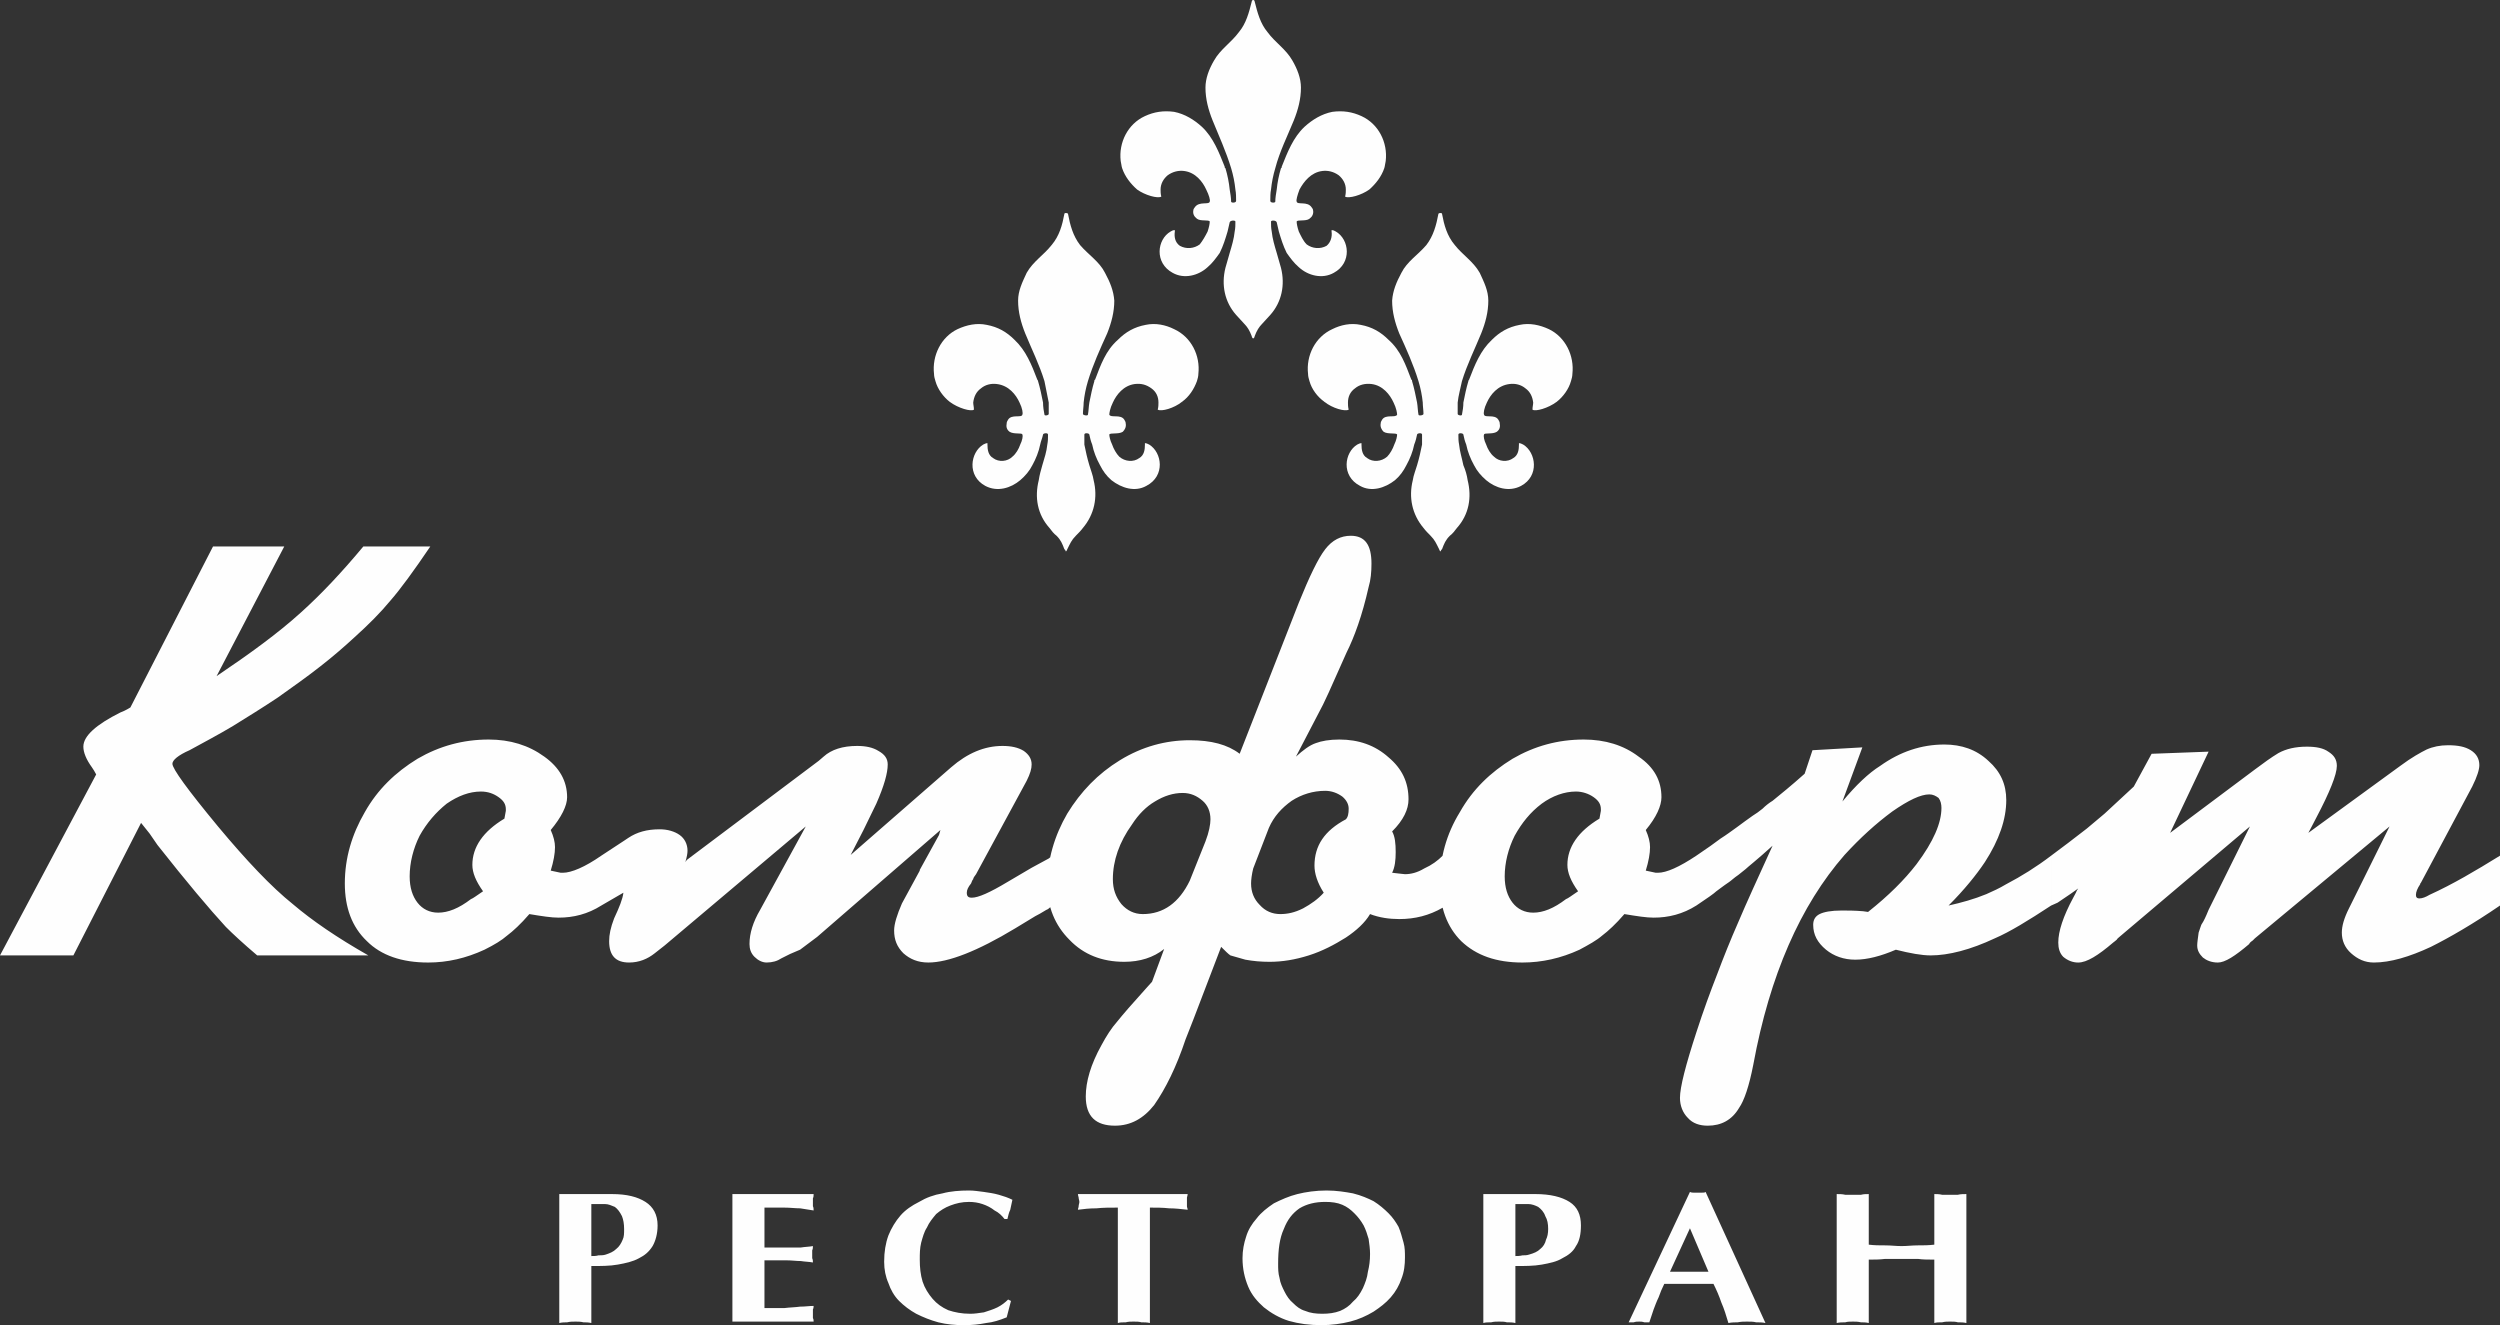 <svg xmlns="http://www.w3.org/2000/svg" class="svg-icon icon-comfort" fill-rule="evenodd" viewBox="0 0 4430.189 2348.291" clip-rule="evenodd" image-rendering="optimizeQuality" shape-rendering="geometricPrecision" text-rendering="geometricPrecision">
  <rect x="0" y="0" width="4430.189" height="2348.291" fill="#333333" stroke="none"/>
  <defs id="defs3973">
    <style id="style3975">
<![CDATA[
    .fil0 {fill:#FEFEFE;fill-rule:nonzero}
   ]]>
    </style>
  </defs>
  <path id="path3979" fill="#fff" fill-rule="nonzero" d="M0 1693.042l170.44-320.68c-2.525-5.05-5.05-8.838-7.575-12.626-10.1-13.888-15.15-26.513-15.15-36.613 0-18.938 22.725-39.138 65.65-60.6 10.1-3.79 15.15-7.576 17.676-8.84l146.454-285.33h126.252l-119.94 229.78c58.077-39.138 108.578-75.75 148.978-112.364 36.613-32.827 73.226-71.965 111.102-117.416h118.677c-29.038 42.926-53.026 75.75-70.7 95.952-17.676 21.463-39.14 42.926-64.39 65.65-16.412 15.15-36.613 32.827-59.338 50.502-23.988 18.938-49.24 36.613-75.75 55.55-26.514 17.676-53.027 34.09-79.54 50.502-25.25 15.15-51.764 29.038-77.014 42.925-20.2 8.838-30.3 17.676-30.3 23.988 0 8.838 26.513 45.45 80.802 111.102 50.5 60.6 94.69 107.315 132.564 137.615 34.09 29.038 78.277 59.34 133.828 90.902H455.77c-25.25-21.463-42.925-37.876-55.55-50.5-29.04-31.564-69.44-79.54-121.203-145.19l-13.887-20.202-15.15-18.937-119.94 234.83H0zm1065.57-88.377c-23.99 15.15-49.24 21.463-75.753 21.463-12.625 0-29.038-2.525-51.763-6.313-15.15 17.676-29.038 30.3-39.138 37.876-10.1 8.84-22.726 16.414-40.4 25.252-32.827 15.15-65.652 22.725-99.74 22.725-46.714 0-83.327-12.625-108.577-37.876-26.514-25.25-39.14-59.337-39.14-102.263 0-45.45 12.626-87.114 35.35-126.252 22.727-40.4 54.29-70.7 93.428-94.69 39.138-22.725 80.8-34.087 126.252-34.087 37.876 0 70.7 10.1 98.477 30.3 26.513 18.938 40.4 42.926 40.4 71.964 0 15.15-10.1 35.35-29.038 58.076 5.05 11.363 7.575 21.463 7.575 30.3 0 11.363-2.526 25.25-7.576 41.664l17.675 3.787h3.787c15.15 0 39.138-10.1 68.176-30.3v88.375zm-171.705-154.027l2.525-13.888v-2.525c0-8.838-3.787-15.15-12.625-21.463-8.837-6.313-18.938-10.1-31.563-10.1-20.2 0-40.4 7.575-60.6 21.463-18.94 15.15-35.35 34.088-47.977 56.813-11.362 22.726-17.675 47.976-17.675 71.964 0 20.2 5.05 35.35 13.888 46.713 8.837 11.363 21.463 17.675 36.613 17.675 17.676 0 36.614-7.575 58.077-23.987 3.787-1.263 10.1-6.313 21.463-13.888-12.625-17.676-18.938-32.826-18.938-46.713 0-31.563 18.938-59.34 56.813-82.064zm171.704 65.65l40.4-26.512 7.574-5.05c15.15-10.1 32.826-15.15 55.55-15.15 13.89 0 26.514 3.787 35.352 10.1 8.837 6.312 13.888 16.412 13.888 27.775 0 5.05-1.263 11.364-3.788 20.2l2.525-3.786 233.568-175.49 8.837-7.576c13.888-12.625 34.088-18.938 59.34-18.938 15.15 0 27.774 2.525 37.874 8.838 11.362 6.313 16.412 13.888 16.412 23.988 0 15.15-6.312 37.876-20.2 69.44l-22.725 46.712-22.726 44.188 178.017-155.29c29.038-25.25 59.338-37.876 90.9-37.876 15.15 0 27.777 2.525 37.877 8.838 8.838 6.313 13.888 13.888 13.888 23.988 0 7.575-2.525 16.413-8.838 29.038l-89.64 165.39c-2.524 3.788-5.05 6.313-5.05 8.838-1.262 1.262-2.524 3.787-3.787 7.575-5.05 6.313-7.575 11.363-7.575 16.413 0 6.312 2.525 8.838 8.838 8.838 11.363 0 31.563-8.838 63.126-27.776l42.926-25.25 30.3-16.413 6.313-5.05v88.375l-7.575 6.313c-3.788 1.262-10.1 6.313-22.726 12.625-10.1 6.313-22.725 13.888-35.35 21.463-66.914 40.4-118.677 60.6-154.028 60.6-18.938 0-32.826-6.312-44.188-16.412-11.363-11.362-16.413-23.988-16.413-40.4 0-11.363 5.05-27.776 13.888-47.976l31.563-58.076v-1.263l34.088-61.864 2.525-8.838-218.417 189.378-30.3 22.726-17.676 7.575-15.15 7.575c-7.576 5.05-16.413 7.575-26.514 7.575-7.575 0-15.15-3.788-21.462-10.1-6.312-6.313-8.837-13.888-8.837-22.726 0-18.936 6.313-39.137 18.938-60.6l80.802-147.715-249.98 210.84-17.674 13.89c-12.626 10.1-27.776 16.412-45.45 16.412-23.99 0-35.352-12.625-35.352-37.876 0-11.36 2.525-23.986 8.838-40.4 8.837-18.937 15.15-34.087 16.413-45.45l-39.14 22.725.002-88.376zm1491.037 0v92.165c-23.988 13.888-49.24 20.2-77.014 20.2-17.675 0-35.35-2.525-51.764-8.838-8.838 15.15-23.988 29.038-42.926 41.664-20.2 12.624-41.664 23.987-65.65 31.562-23.99 7.575-46.715 11.363-69.44 11.363-15.15 0-29.038-1.263-42.926-3.788-12.625-3.788-21.463-6.313-26.513-7.575-3.787-2.525-8.837-7.575-16.413-15.15l-49.238 128.777-13.888 35.35c-16.412 49.238-35.35 87.113-55.55 116.15-18.94 23.99-41.664 36.614-69.44 36.614-34.087 0-51.763-16.412-51.763-51.763 0-26.512 8.838-56.813 27.776-90.9 8.837-16.413 17.674-30.3 27.774-41.664 10.1-12.625 26.513-31.563 50.5-58.076l11.364-12.625 21.463-58.076c-18.937 15.15-42.925 22.724-70.7 22.724-39.14 0-71.964-12.625-97.215-39.138-25.25-25.25-39.138-58.076-39.138-97.214 0-44.188 12.625-87.114 35.35-126.252 23.99-39.138 54.29-70.7 93.427-94.69 39.138-23.987 80.802-35.35 123.727-35.35 37.877 0 66.915 7.575 88.378 23.988l104.79-267.655c18.937-46.713 34.087-78.276 46.712-94.69 12.626-16.41 27.776-23.987 45.45-23.987 25.252 0 36.614 16.413 36.614 49.24 0 15.15-1.262 29.037-5.05 41.662-11.362 50.5-25.25 88.376-39.138 116.152l-31.563 70.7-10.1 21.464-47.976 92.164c12.625-11.363 23.988-20.2 35.35-23.988 10.1-3.787 23.99-6.312 41.664-6.312 34.09 0 63.127 10.1 87.115 31.563 23.988 20.2 35.35 44.19 35.35 74.49 0 17.675-8.837 36.613-29.037 56.813 5.05 8.838 6.312 21.463 6.312 36.613 0 13.888-1.262 26.513-6.312 36.613 12.625 1.262 20.2 2.524 22.725 2.524 10.1 0 21.463-2.525 34.088-10.1 13.89-6.312 23.99-13.888 32.827-22.725zm-210.84 65.652c-11.364-17.675-16.414-34.088-16.414-47.976 0-35.35 17.675-61.864 55.55-82.064 3.788-3.788 5.05-10.1 5.05-18.938 0-7.575-3.787-15.15-11.362-21.463-8.837-6.313-18.937-10.1-30.3-10.1-21.462 0-41.663 6.312-59.338 17.675-17.675 12.625-31.563 27.775-40.4 47.975l-27.776 71.964c-2.525 10.1-3.788 20.2-3.788 26.513 0 15.15 5.05 27.776 15.15 37.876 10.1 11.362 22.726 16.413 36.614 16.413 12.625 0 25.25-2.525 40.4-10.1 13.888-7.576 26.513-16.413 36.614-27.776zm-237.356-21.463l27.777-69.44c6.313-16.412 8.838-30.3 8.838-39.137 0-13.888-5.05-25.25-13.888-32.825-10.1-8.838-21.463-13.888-35.35-13.888-16.414 0-32.826 5.05-49.24 15.15-15.15 8.838-29.037 22.726-40.4 40.4-22.725 31.564-34.088 64.39-34.088 97.215 0 17.675 5.05 31.563 15.15 44.188 10.1 11.363 22.725 17.676 37.875 17.676 36.613 0 64.39-20.2 83.326-59.34zm897.655 44.188c-23.99 15.15-49.24 21.463-75.752 21.463-12.625 0-29.038-2.525-51.763-6.312-15.15 17.675-29.038 30.3-39.138 37.875-10.1 8.84-23.988 16.414-40.4 25.252-32.827 15.15-66.915 22.725-101.003 22.725-46.714 0-82.065-12.625-108.578-37.876-25.25-25.25-37.875-59.337-37.875-102.263 0-45.45 11.362-87.114 35.35-126.252 22.726-40.4 54.29-70.7 93.427-94.69 39.138-22.725 80.8-34.087 126.252-34.087 37.876 0 70.7 10.1 97.214 30.3 27.776 18.938 40.4 42.926 40.4 71.964 0 15.15-8.837 35.35-27.775 58.076 5.05 11.363 7.576 21.463 7.576 30.3 0 11.363-2.524 25.25-7.575 41.664l17.676 3.787h3.788c15.15 0 37.876-10.1 68.177-30.3v88.375zm-171.703-154.027l2.525-13.888v-2.525c0-8.838-3.788-15.15-12.626-21.463-8.836-6.313-20.2-10.1-31.562-10.1-20.2 0-41.663 7.575-60.6 21.463-20.2 15.15-35.35 34.088-47.977 56.813-11.36 22.726-17.674 47.976-17.674 71.964 0 20.2 5.05 35.35 13.888 46.713 8.838 11.363 21.463 17.675 36.613 17.675 17.675 0 36.613-7.575 58.076-23.987 3.787-1.263 10.1-6.313 21.463-13.888-12.625-17.676-18.938-32.826-18.938-46.713 0-31.563 18.938-59.34 56.813-82.064zm800.438 154.027c-40.4 26.513-73.226 46.713-99.74 58.076-42.925 20.202-82.063 30.302-113.626 30.302-16.413 0-36.613-3.788-61.863-10.1-26.512 11.362-50.5 17.675-71.963 17.675-20.2 0-37.876-6.313-51.764-17.675-15.15-12.626-22.725-26.513-22.725-44.19 0-8.836 3.788-15.15 11.363-18.937 7.576-3.787 20.2-6.312 39.14-6.312 10.1 0 22.724 0 37.875 1.262l8.837 1.263c36.613-29.038 64.39-56.814 85.852-84.59 30.3-40.4 44.188-73.225 44.188-99.738 0-6.313-1.263-12.625-5.05-17.675-5.05-3.788-10.1-6.313-16.413-6.313-15.15 0-36.614 10.1-65.652 30.3-29.038 21.463-56.813 46.714-84.59 77.014-78.275 89.64-132.564 213.366-161.602 371.182-7.575 39.138-16.413 64.388-25.25 77.014-12.625 21.462-31.563 31.563-55.55 31.563-13.89 0-26.514-3.788-35.352-13.888-8.838-8.838-13.888-21.463-13.888-35.35 0-18.94 10.1-58.077 29.04-116.153 12.624-39.138 25.25-73.226 36.612-102.264 11.362-30.3 23.988-61.864 37.875-93.427 13.888-32.825 34.088-77.014 60.6-135.09-27.774 25.25-44.187 37.876-47.974 41.664-1.264 1.262-5.052 3.787-12.627 10.1-7.575 5.05-12.625 10.1-16.412 12.625-11.362 7.575-18.937 13.888-22.725 16.413-3.787 3.787-16.413 12.625-35.35 25.25v-88.376c18.937-12.626 32.825-22.727 42.925-30.302 10.1-6.312 20.2-13.888 29.038-20.2 10.1-7.575 18.938-13.888 27.776-20.2 6.312-3.788 11.362-7.576 17.675-12.626 5.05-5.05 11.362-10.1 17.674-13.887 13.888-11.363 32.826-26.513 56.814-47.976l13.888-41.665 88.376-5.05-35.35 95.952c23.987-29.038 46.713-50.5 66.913-63.126 35.35-25.25 73.226-37.875 113.627-37.875 30.3 0 56.813 8.838 78.276 29.038 21.463 18.938 31.564 41.664 31.564 69.44 0 34.087-12.626 70.7-37.876 109.838-15.15 22.727-36.613 49.24-64.39 77.015 22.727-5.05 45.452-11.362 66.915-20.2 11.364-5.05 22.726-10.1 35.352-17.675 26.512-13.888 53.025-30.3 79.538-50.5v88.375zm795.39 0c-47.977 32.826-89.64 56.814-122.466 73.226-37.875 17.677-71.963 27.777-101 27.777-16.414 0-29.04-6.313-40.402-16.413-11.363-10.1-16.413-22.725-16.413-36.613 0-11.362 3.787-25.25 12.625-42.925l3.787-7.575 68.176-137.615-238.616 198.216-3.788 3.79c-3.788 2.524-6.313 5.05-6.313 6.31-25.25 21.464-42.924 32.827-55.55 32.827-11.362 0-20.2-3.788-26.512-8.838-6.313-6.313-10.1-12.626-10.1-21.464 0-5.05 1.262-12.625 2.524-22.725l2.525-7.574c1.263-3.788 2.525-7.575 3.788-8.838 2.525-3.787 6.313-11.363 11.363-23.988l73.226-147.715-229.78 194.43c-2.524 2.524-5.05 3.786-6.312 6.31-2.525 2.526-5.05 3.79-6.312 5.05-26.513 22.727-46.714 35.352-61.864 35.352-10.1 0-18.938-3.788-26.513-10.1-6.312-6.313-8.837-15.15-8.837-25.25 0-20.2 8.837-46.714 26.512-79.54 2.526-5.05 5.05-8.837 6.313-12.625l2.526-3.787c-5.05 3.787-17.675 12.625-36.613 25.25l-11.363 5.05v-88.376l30.3-22.727 32.826-25.25 31.564-26.513 51.763-47.976 31.563-58.076 101.002-3.788-68.176 143.928 150.24-112.364c15.15-11.363 29.038-21.463 41.663-29.04 13.888-7.574 30.3-11.36 50.5-11.36 16.413 0 29.04 2.524 37.876 8.836 10.1 6.313 15.152 13.888 15.152 25.25 0 15.15-12.626 46.714-36.614 92.165-6.312 12.625-11.362 21.463-13.887 26.513l162.866-118.677c20.2-15.15 36.613-23.987 46.713-29.037 11.362-5.05 23.987-7.575 37.875-7.575 17.675 0 30.3 2.525 40.4 8.837 10.1 6.313 15.15 15.15 15.15 26.513 0 7.576-3.787 20.2-12.624 37.876l-90.9 170.44c-1.263 1.263-1.263 1.263-1.263 2.525-5.05 7.575-7.575 13.887-7.575 18.937 0 3.788 1.262 6.313 6.312 6.313 5.05 0 11.363-2.525 17.675-6.313 41.663-18.938 82.063-42.925 124.99-69.438v88.375z" class="fil0"/>
  <path id="path3981" fill="#fff" fill-rule="nonzero" d="M1165.308 2171.537c0-18.937-7.575-32.825-21.463-41.663-13.888-8.837-32.826-13.887-59.34-13.887H991.08v228.516c5.05-1.263 10.1-1.263 13.887-1.263 5.05-1.262 10.1-1.262 15.15-1.262 3.788 0 8.838 0 13.888 1.262 3.788 0 8.838 0 13.888 1.263V2243.5c16.413 0 32.826 0 46.713-2.524 13.888-2.525 26.513-5.05 37.876-11.363 10.1-5.05 17.675-11.362 23.988-21.462 5.05-8.837 8.838-21.462 8.838-36.613zm-59.34 6.313c0 7.575 0 13.888-2.524 18.938-2.525 6.313-6.313 12.625-11.363 16.413-5.05 5.05-11.36 7.576-18.936 10.1-3.788 1.263-8.838 1.263-12.626 1.263-3.787 1.263-8.837 1.263-12.625 1.263v-92.164h23.988c6.314 0 11.364 2.525 17.676 5.05 5.05 3.788 8.838 8.838 12.626 16.413 2.525 6.312 3.787 13.887 3.787 22.725zm335.832 164.128c0-2.525 0-3.788-1.263-6.313v-7.575-7.575c1.263-2.525 1.263-5.05 1.263-6.313-7.575 0-15.15 1.263-23.988 1.263-8.838 1.262-17.675 1.262-27.776 2.525h-35.35v-84.59h39.138c8.838 0 17.675 1.264 25.25 1.264 7.576 1.262 15.15 1.262 21.463 2.525 0-2.526 0-5.05-1.262-7.577v-7.575-6.312c1.262-2.525 1.262-5.05 1.262-7.575-6.312 1.263-13.887 1.263-21.462 2.526h-64.39v-70.702h35.352c10.1 0 18.937 1.263 27.775 1.263 8.838 1.263 16.413 2.525 23.988 3.788 0-2.525 0-5.05-1.263-7.576v-7.576-6.312c1.263-2.525 1.263-5.05 1.263-7.575h-143.928v225.99H1441.8zm352.244-215.89c-7.576-3.79-15.15-6.314-23.988-8.84-8.838-2.524-17.676-3.787-26.513-5.05-10.1-1.262-17.676-2.524-26.513-2.524-16.413 0-32.826 1.262-46.714 5.05-15.15 2.525-29.038 7.575-41.663 15.15-12.625 6.313-23.988 13.888-32.825 23.988-8.838 10.1-16.413 22.726-21.463 35.35-5.05 13.89-7.575 29.04-7.575 46.714 0 13.888 2.525 26.513 7.575 37.876 3.787 11.363 10.1 22.725 18.938 31.563 8.837 8.838 18.937 16.413 30.3 22.725 12.625 6.313 25.25 11.363 39.138 15.15 15.152 3.788 30.302 5.05 45.452 5.05 13.888 0 26.513-1.262 39.138-3.787 12.625-1.263 23.988-5.05 36.613-10.1l7.575-29.038-5.05-2.525c-5.05 5.05-11.362 10.1-18.937 13.887-7.575 3.788-16.412 6.313-23.987 8.838-8.838 1.263-16.413 2.525-23.988 2.525-15.15 0-27.776-2.525-39.138-6.312-11.363-5.05-20.2-11.363-27.776-20.2-7.574-8.838-13.887-18.94-17.674-30.3-3.788-12.627-5.05-25.252-5.05-39.14 0-10.1 0-20.2 2.525-30.3 2.526-8.838 5.05-18.938 10.1-26.513 3.79-8.838 10.1-16.413 16.414-23.988 7.575-6.312 15.15-11.363 25.25-15.15 10.1-3.788 20.2-6.313 32.826-6.313 8.837 0 16.413 1.263 23.988 3.788 7.575 2.525 15.15 6.312 21.462 11.363 7.576 3.787 12.626 8.837 17.676 15.15h5.05c1.262-5.05 2.525-11.363 5.05-16.413 1.262-6.313 2.525-11.363 3.788-17.675zm310.58 17.674c0-2.525-1.263-3.788-1.263-6.313v-7.576-7.575c0-1.263 1.264-3.788 1.264-6.313h-194.428c0 2.525 1.262 5.05 1.262 6.312 0 2.524 1.262 5.05 1.262 7.574 0 2.525-1.262 5.05-1.262 7.575 0 2.524-1.262 3.787-1.262 6.312 10.1-1.262 20.2-2.525 32.825-2.525 11.364-1.263 23.99-1.263 37.877-1.263v204.53c3.787-1.264 8.837-1.264 13.888-1.264 5.05-1.262 8.837-1.262 13.887-1.262 5.05 0 10.1 0 13.888 1.262 5.05 0 10.1 0 15.15 1.263v-204.53c11.363 0 22.726 0 34.088 1.264 10.1 0 21.463 1.263 32.826 2.525zm385.07 84.59c0-8.84 0-17.676-2.526-26.514-2.525-8.838-5.05-18.938-8.838-27.776-5.05-8.837-10.1-16.412-17.675-23.987-7.575-7.575-16.413-15.15-26.513-21.463-10.1-5.05-21.463-10.1-36.613-13.888-13.89-2.525-29.04-5.05-46.714-5.05-18.938 0-36.613 2.525-51.764 6.313-15.15 3.787-29.038 10.1-41.663 16.412-11.364 7.574-22.726 16.412-30.302 26.512-8.837 10.1-15.15 20.2-18.937 32.826-3.787 11.362-6.312 23.988-6.312 37.875 0 18.938 3.788 35.35 10.1 50.5 6.313 15.152 16.413 26.514 27.776 36.614 12.625 10.1 27.775 18.938 44.188 23.988 17.675 5.05 36.613 7.575 58.076 7.575 17.675 0 35.35-2.525 50.5-6.312 15.15-3.788 29.04-10.1 41.664-17.675 11.363-7.576 21.463-15.15 30.3-25.25 8.838-10.1 15.15-21.464 18.938-32.826 5.05-12.626 6.313-25.25 6.313-37.876zm-61.865-6.313c0 11.36-1.263 21.46-3.788 31.56-1.263 11.364-5.05 20.202-8.838 29.04-5.05 10.1-10.1 17.675-17.675 23.987-6.314 7.576-13.89 12.626-22.726 16.413-10.1 3.788-20.2 5.05-31.564 5.05-11.362 0-21.462-1.262-30.3-5.05-8.838-2.525-15.15-7.575-21.463-13.887-6.312-5.05-11.363-12.626-15.15-20.2-3.788-7.576-7.575-15.15-8.838-23.99-2.526-8.836-2.526-16.412-2.526-25.25 0-25.25 2.525-45.45 10.1-61.863 6.313-16.413 15.15-27.775 27.776-36.613 12.625-7.575 27.775-11.363 45.45-11.363 11.363 0 21.463 1.263 30.3 5.05 8.84 3.788 15.15 8.838 21.464 15.15 6.313 6.313 11.363 12.626 16.413 21.464 3.787 7.575 6.312 15.15 8.837 23.988 1.263 8.837 2.525 17.675 2.525 26.513zm373.706-50.502c0-18.938-6.313-32.826-20.2-41.664-13.888-8.837-34.088-13.887-60.6-13.887h-92.166v228.516c3.788-1.263 8.838-1.263 13.888-1.263 5.05-1.262 8.838-1.262 13.888-1.262 5.05 0 10.1 0 13.888 1.262 5.05 0 10.1 0 15.15 1.263V2243.5c16.413 0 32.825 0 46.713-2.524 13.888-2.525 26.513-5.05 36.613-11.363 10.1-5.05 18.938-11.362 23.988-21.462 6.313-8.837 8.838-21.462 8.838-36.613zm-58.076 6.312c0 7.575-1.263 13.888-3.788 18.938-1.262 6.313-5.05 12.625-10.1 16.413-5.05 5.05-11.363 7.576-20.2 10.1-3.788 1.263-7.575 1.263-11.363 1.263-5.05 1.263-8.84 1.263-12.626 1.263v-92.164h22.725c6.312 0 12.625 2.525 17.675 5.05 5.05 3.788 10.1 8.838 12.625 16.413 3.787 6.312 5.05 13.887 5.05 22.725zm385.07 166.653L3022.476 2112.2c-1.262 1.262-3.787 1.262-6.312 1.262h-15.152c-1.262 0-3.787 0-6.312-1.263l-108.577 231.04h8.837c3.788-1.262 6.313-1.262 10.1-1.262 2.526 0 5.05 0 8.838 1.262h8.838l7.575-22.725c2.525-6.312 5.05-13.888 8.838-21.463 2.526-7.575 6.313-16.413 10.1-23.988h87.115c5.05 10.1 10.1 21.463 13.888 32.826 5.05 11.363 8.837 23.988 12.625 36.613 6.313-1.263 11.363-1.263 16.413-1.263 6.313-1.262 11.363-1.262 16.414-1.262 6.312 0 11.362 0 16.412 1.262 5.05 0 11.363 0 16.413 1.263zm-101.003-90.902h-68.176l35.352-77.012 32.825 77.013zm457.033 90.903v-228.516c-5.05 0-10.1 0-15.15 1.262h-27.776c-5.05-1.263-10.1-1.263-13.887-1.263v89.64c-10.1 1.26-20.2 1.26-29.038 1.26-10.1 0-18.94 1.264-29.04 1.264-10.1 0-18.937-1.262-29.037-1.262-10.1 0-18.938 0-29.038-1.262v-89.64c-5.05 0-8.838 0-13.888 1.263h-27.778c-5.05-1.263-10.1-1.263-15.15-1.263v228.516c5.05-1.263 10.1-1.263 15.15-1.263 3.79-1.262 8.84-1.262 13.89-1.262 3.787 0 8.837 0 13.887 1.262 5.05 0 8.837 0 13.888 1.263V2232.14c10.1 0 18.938 0 29.038-1.264h58.078c8.836 1.263 18.937 1.263 29.037 1.263v112.363c3.787-1.263 8.837-1.263 13.887-1.263 5.05-1.262 8.838-1.262 13.888-1.262 5.05 0 10.1 0 13.888 1.262 5.05 0 10.1 0 15.15 1.263z" class="fil0"/>
  <path id="path3983" fill="#fff" fill-rule="nonzero" d="M2220.776 599.698c-1.263 0-2.525-2.525-2.525-3.788-3.787-10.1-7.574-16.412-13.887-22.725-5.05-5.05-8.838-10.1-13.888-15.15-20.2-22.726-26.513-53.026-18.938-83.327l7.576-26.513c3.787-12.625 7.575-25.25 8.837-37.875 1.263-6.313 1.263-11.363 1.263-17.676 0-2.525-8.838-2.525-10.1 1.263-1.263 5.05-2.525 11.363-3.788 16.413-3.788 12.625-7.575 25.25-13.888 37.875-6.312 8.838-12.625 17.676-21.463 25.25-16.412 15.15-41.663 21.464-61.863 10.1-32.825-17.674-27.775-59.338-3.787-73.225 2.525-1.263 3.788-2.525 7.575-2.525v2.525c-1.262 8.837 0 18.937 8.838 25.25 11.363 6.313 25.25 5.05 35.35-2.525 5.05-6.313 10.1-15.15 13.888-22.725 2.526-7.576 3.788-13.888 3.788-17.676-1.262-3.787-16.413 0-22.725-5.05-5.05-3.787-7.576-8.837-6.313-15.15 0-1.263 1.263-3.788 2.525-5.05 7.574-11.363 25.25-3.788 26.512-10.1 1.263-2.525-1.262-11.363-6.313-21.463-6.313-13.887-18.938-30.3-39.14-32.825-10.1-1.262-20.2 1.263-29.037 7.575-7.575 6.313-12.625 15.15-12.625 25.25 0 3.788 0 7.576 1.263 12.626-6.312 3.788-29.037-2.525-42.925-12.625-1.263-1.262 0 0 0 0-11.363-10.1-21.463-22.725-26.513-37.875-1.263-3.787-1.263-7.575-2.525-12.625-3.788-32.826 12.625-65.65 42.926-79.54 16.412-7.574 32.825-10.1 51.763-7.574 18.938 3.788 35.35 13.888 49.238 26.513 20.2 18.937 30.3 45.45 40.4 70.7 0 1.263 0 2.525 1.263 2.525 3.788 12.625 6.313 25.25 7.576 37.876 1.262 7.576 2.525 15.15 2.525 21.464 0 2.525 8.837 2.525 8.837-1.263 0-6.31 0-13.887-1.262-20.2-1.263-12.624-3.788-25.25-7.575-37.875-8.838-29.038-21.463-56.813-32.826-84.59-7.575-18.937-12.625-37.874-12.625-58.075 0-16.413 6.313-32.825 15.15-47.976 11.363-20.2 30.3-31.563 44.188-50.5 12.626-15.15 17.676-34.09 22.726-54.29 0-1.26 1.263-2.524 2.526-2.524 1.262 0 2.525 1.263 2.525 2.525 5.05 20.2 10.1 39.138 22.726 54.288 13.888 18.938 32.826 30.3 44.19 50.5 8.836 15.152 15.15 31.564 15.15 47.977 0 20.2-5.05 39.138-12.626 58.076-11.363 27.776-25.25 55.55-32.826 84.59-3.788 12.624-6.313 25.25-7.575 37.875-1.264 6.313-1.264 13.89-1.264 20.2 0 3.79 8.838 3.79 8.838 1.264 0-6.313 1.262-13.888 2.525-21.463 1.262-12.624 3.787-25.25 7.574-37.875 1.263 0 1.263-1.262 1.263-2.525 10.1-25.25 20.2-51.763 40.4-70.7 13.888-12.626 30.3-22.726 49.24-26.514 18.937-2.525 35.35 0 51.762 7.575 30.3 13.89 46.713 46.714 42.925 79.54-1.263 5.05-1.263 8.838-2.525 12.625-5.05 15.15-15.15 27.776-26.513 37.876 0 0 0-1.262 0 0-13.888 10.1-36.613 16.414-42.926 12.626 1.264-5.05 1.264-8.838 1.264-12.625 0-10.1-5.05-18.937-12.625-25.25-8.84-6.312-18.94-8.837-29.04-7.575-20.2 2.525-32.825 18.938-40.4 32.826-3.788 10.1-6.313 18.94-5.05 21.464 1.262 6.312 18.937-1.263 26.513 10.1 1.262 1.262 2.525 3.787 2.525 5.05 1.262 6.313-1.263 11.363-6.313 15.15-6.313 5.05-21.463 1.263-22.725 5.05 0 3.788 1.262 10.1 3.787 17.676 3.788 7.575 7.575 16.412 13.888 22.725 10.1 7.575 23.988 8.838 35.35 2.525 7.576-6.313 10.1-16.413 8.838-25.25v-2.525c3.788 0 5.05 1.262 7.575 2.525 23.988 13.887 29.038 55.55-3.787 73.226-20.2 11.363-45.45 5.05-61.863-10.1-8.837-7.575-15.15-16.413-21.463-25.25-6.312-12.626-10.1-25.25-13.887-37.876-1.263-5.05-2.525-11.363-3.788-16.413-1.264-3.788-10.1-3.788-10.1-1.263 0 6.313 0 11.363 1.26 17.676 1.264 12.625 5.05 25.25 8.84 37.875l7.574 26.513c7.575 30.3 1.263 60.6-18.938 83.327-5.05 5.05-8.837 10.1-13.887 15.15-6.314 6.313-10.102 12.625-13.89 22.725 0 1.263-1.262 3.788-2.524 3.788z" class="fil0"/>
  <path id="path3985" fill="#fff" fill-rule="nonzero" d="M1888.733 977.192s-1.263-3.788-2.525-3.788c-3.788-10.1-6.313-16.412-13.888-23.988-5.05-3.787-8.838-8.837-12.625-13.887-21.463-23.99-26.513-54.29-18.938-84.59 1.262-8.838 3.787-17.676 6.312-26.513 3.787-12.625 7.575-23.988 8.837-36.613 1.263-6.313 1.263-11.363 1.263-17.676 0-3.787-8.838-2.525-8.838 0-1.263 6.313-3.788 11.363-5.05 17.676-2.525 12.625-7.575 25.25-13.888 36.613-5.05 10.1-12.625 18.938-21.463 26.513-16.412 13.887-40.4 21.463-61.862 10.1-32.826-17.675-26.513-59.34-3.788-73.226 2.525-1.263 5.05-2.525 7.575-2.525v2.524c0 8.837 1.263 18.937 10.1 23.988 10.1 7.575 25.25 6.312 34.09-2.526 6.31-5.05 11.36-13.887 13.886-21.462 3.79-7.576 5.05-15.15 3.79-17.676 0-3.787-15.15 0-22.727-5.05-5.05-3.787-6.312-8.837-5.05-15.15 0-2.525 1.263-3.788 2.525-6.313 6.313-10.1 23.988-2.525 25.25-8.837 1.263-2.525 0-11.363-5.05-21.463-6.312-13.888-18.937-30.3-40.4-32.826-10.1-1.263-20.2 1.262-27.775 7.574-8.838 6.313-12.626 15.15-13.888 25.25 0 3.788 1.262 7.576 1.262 12.626-5.05 3.788-27.775-2.525-42.925-13.888 0 0 1.262 1.263 0 0-11.363-8.837-21.463-22.725-25.25-36.613-1.263-3.788-2.526-8.838-2.526-12.626-3.787-32.826 12.625-65.65 41.663-79.54 16.412-7.574 34.088-11.362 51.763-7.574 20.2 3.788 35.35 12.625 49.238 26.513 20.2 18.938 30.302 44.188 40.402 70.7 0 0 1.262 1.264 1.262 2.526 3.788 12.624 6.313 25.25 8.838 37.875 0 7.575 1.262 15.15 2.525 21.463 0 2.525 7.575 1.262 7.575-1.263v-20.2l-7.575-37.876c-8.838-29.04-22.725-56.814-34.088-84.59-7.576-18.938-12.626-37.875-12.626-58.076 0-17.675 7.575-32.825 15.15-49.238 11.363-20.2 30.3-31.563 44.188-49.238 13.888-16.413 18.938-35.35 22.726-55.55 0-1.264 2.525-1.264 2.525-1.264 1.262 0 2.525 0 3.787 1.263 3.788 20.2 8.838 39.138 21.463 55.55 15.15 17.676 34.088 29.04 44.188 49.24 8.84 16.412 15.152 31.562 16.414 49.237 0 20.2-5.05 39.138-12.625 58.076-12.626 27.776-25.252 55.55-34.09 84.59-3.787 12.624-6.312 25.25-7.574 37.875 0 6.312-1.263 13.888-1.263 20.2 0 2.525 8.838 3.788 8.838 1.263 1.263-6.313 1.263-13.888 2.526-21.463 2.525-12.625 5.05-25.25 8.838-37.876 0-1.263 0-2.526 1.262-2.526 10.1-26.513 18.938-51.763 40.4-70.7 13.89-13.89 29.04-22.726 49.24-26.514 17.675-3.788 35.35 0 50.5 7.575 30.3 13.888 46.713 46.713 42.926 79.54 0 3.787-1.263 8.837-2.525 12.624-5.05 13.887-13.888 27.775-26.513 36.612 0 1.263 1.262 0 0 0-13.888 11.363-36.613 17.676-42.926 13.888 1.263-5.05 1.263-8.838 1.263-12.625 0-10.1-3.787-18.938-12.625-25.25-8.837-6.313-17.675-8.838-29.038-7.576-20.2 2.524-32.825 18.937-39.138 32.825-5.05 10.1-6.313 18.938-6.313 21.463 2.525 6.312 20.2-1.263 26.512 8.837 1.262 2.525 2.525 3.788 2.525 6.313 1.262 6.313-1.263 11.363-5.05 15.15-7.576 5.05-22.726 1.263-23.988 5.05 0 2.525 1.262 10.1 5.05 17.676 2.525 7.575 7.575 16.412 12.625 21.462 10.1 8.838 25.25 10.1 35.35 2.526 8.838-5.05 10.1-15.15 10.1-23.988v-2.525c2.526 0 5.05 1.26 7.576 2.524 22.725 13.887 29.038 55.55-5.05 73.226-20.2 11.363-44.19 3.787-61.864-10.1-8.837-7.575-15.15-16.413-20.2-26.513-6.313-11.363-11.363-23.988-13.888-36.613-2.525-6.313-3.788-11.363-5.05-17.676 0-2.525-8.838-3.787-8.838 0v17.676c2.525 12.625 5.05 23.988 8.838 36.613 2.525 8.837 6.312 17.675 7.575 26.513 7.576 30.3 1.264 60.6-18.937 84.59-3.787 5.05-8.837 10.1-12.625 13.886-7.575 7.576-10.1 13.888-15.15 23.988 0 0-1.263 3.788-2.525 3.788z" class="fil0"/>
  <path id="path3987" fill="#fff" fill-rule="nonzero" d="M2552.82 977.192c-1.263 0-2.526-3.788-2.526-3.788-5.05-10.1-7.575-16.412-15.15-23.988-3.788-3.787-8.838-8.837-12.625-13.887-20.202-23.99-26.514-54.29-18.94-84.59 1.263-8.838 5.05-17.676 7.576-26.513 3.788-12.625 6.313-23.988 8.838-36.613v-17.676c0-3.787-8.838-2.525-8.838 0-1.263 6.313-2.525 11.363-5.05 17.676-2.525 12.625-7.575 25.25-13.888 36.613-5.05 10.1-11.363 18.938-20.2 26.513-17.676 13.887-41.664 21.463-61.864 10.1-34.088-17.675-27.775-59.34-5.05-73.226 2.525-1.263 5.05-2.525 7.575-2.525v2.524c0 8.837 1.262 18.937 10.1 23.988 10.1 7.575 25.25 6.312 35.35-2.526 5.05-5.05 10.1-13.887 12.625-21.462 3.788-7.576 5.05-15.15 5.05-17.676-1.262-3.787-16.412 0-23.988-5.05-3.787-3.787-6.312-8.837-5.05-15.15 0-2.525 1.263-3.788 2.525-6.313 6.313-10.1 23.988-2.525 26.513-8.837 0-2.525-1.262-11.363-6.312-21.463-6.313-13.888-18.938-30.3-39.14-32.826-11.36-1.263-21.46 1.262-29.037 7.574-8.837 6.313-12.625 15.15-12.625 25.25 0 3.788 0 7.576 1.264 12.626-6.313 3.788-29.038-2.525-42.926-13.888-1.262 0 0 1.263 0 0-12.625-8.837-22.725-22.725-26.513-36.613-1.262-3.788-2.525-8.838-2.525-12.626-3.787-32.826 12.625-65.65 42.926-79.54 15.15-7.574 32.825-11.362 50.5-7.574 20.2 3.788 35.35 12.625 49.24 26.513 21.462 18.938 30.3 44.188 40.4 70.7 1.262 0 1.262 1.264 1.262 2.526 3.788 12.624 6.313 25.25 8.838 37.875 1.263 7.575 1.263 15.15 2.525 21.463 0 2.525 8.84 1.262 8.84-1.263 0-6.312-1.264-13.888-1.264-20.2-1.262-12.625-3.787-25.25-7.575-37.876-8.837-29.04-21.462-56.814-34.087-84.59-7.575-18.938-12.625-37.875-12.625-58.076 1.262-17.675 7.575-32.825 16.412-49.238 10.1-20.2 29.038-31.563 44.19-49.238 12.624-16.413 17.674-35.35 21.462-55.55 1.262-1.264 2.525-1.264 3.787-1.264 0 0 2.524 0 2.524 1.263 3.788 20.2 8.838 39.138 22.725 55.55 13.887 17.676 32.825 29.04 44.188 49.24 7.575 16.412 15.15 31.562 15.15 49.237 0 20.2-5.05 39.138-12.625 58.076-11.363 27.776-25.25 55.55-34.088 84.59-2.525 12.624-6.313 25.25-7.575 37.875v20.2c0 2.525 7.575 3.788 7.575 1.263 1.262-6.313 2.525-13.888 2.525-21.463 2.525-12.625 5.05-25.25 8.837-37.876 0-1.263 1.263-2.526 1.263-2.526 10.1-26.513 20.2-51.763 40.4-70.7 13.888-13.89 29.04-22.726 49.24-26.514 17.674-3.788 35.35 0 51.762 7.575 29.038 13.888 45.45 46.713 41.664 79.54 0 3.787-1.263 8.837-2.525 12.624-3.787 13.887-13.887 27.775-25.25 36.612-1.262 1.263 0 0 0 0-15.15 11.363-37.875 17.676-42.926 13.888 0-5.05 1.263-8.838 1.263-12.625-1.263-10.1-5.05-18.938-13.888-25.25-7.576-6.313-17.676-8.838-27.776-7.576-21.463 2.524-34.088 18.937-40.4 32.825-5.05 10.1-6.314 18.938-5.05 21.463 1.26 6.312 18.937-1.263 25.25 8.837 1.262 2.525 2.524 3.788 2.524 6.313 1.263 6.313 0 11.363-5.05 15.15-7.575 5.05-22.725 1.263-22.725 5.05-1.263 2.525 0 10.1 3.788 17.676 2.526 7.575 7.576 16.412 13.888 21.462 8.838 8.838 23.988 10.1 34.088 2.526 8.838-5.05 10.1-15.15 10.1-23.988v-2.525c2.526 0 5.05 1.26 7.576 2.524 22.725 13.887 29.038 55.55-3.788 73.226-21.463 11.363-45.45 3.787-61.863-10.1-8.837-7.575-16.412-16.413-21.462-26.513-6.313-11.363-11.363-23.988-13.888-36.613-2.525-6.313-3.788-11.363-5.05-17.676 0-2.525-8.838-3.787-8.838 0 0 6.313 0 11.363 1.263 17.676 1.262 12.625 5.05 23.988 7.575 36.613 3.787 8.837 6.313 17.675 7.575 26.513 7.575 30.3 2.525 60.6-18.938 84.59-3.788 5.05-7.575 10.1-12.625 13.886-7.575 7.576-10.1 13.888-13.888 23.988-1.262 0-2.525 3.788-2.525 3.788z" class="fil0"/>
</svg>
